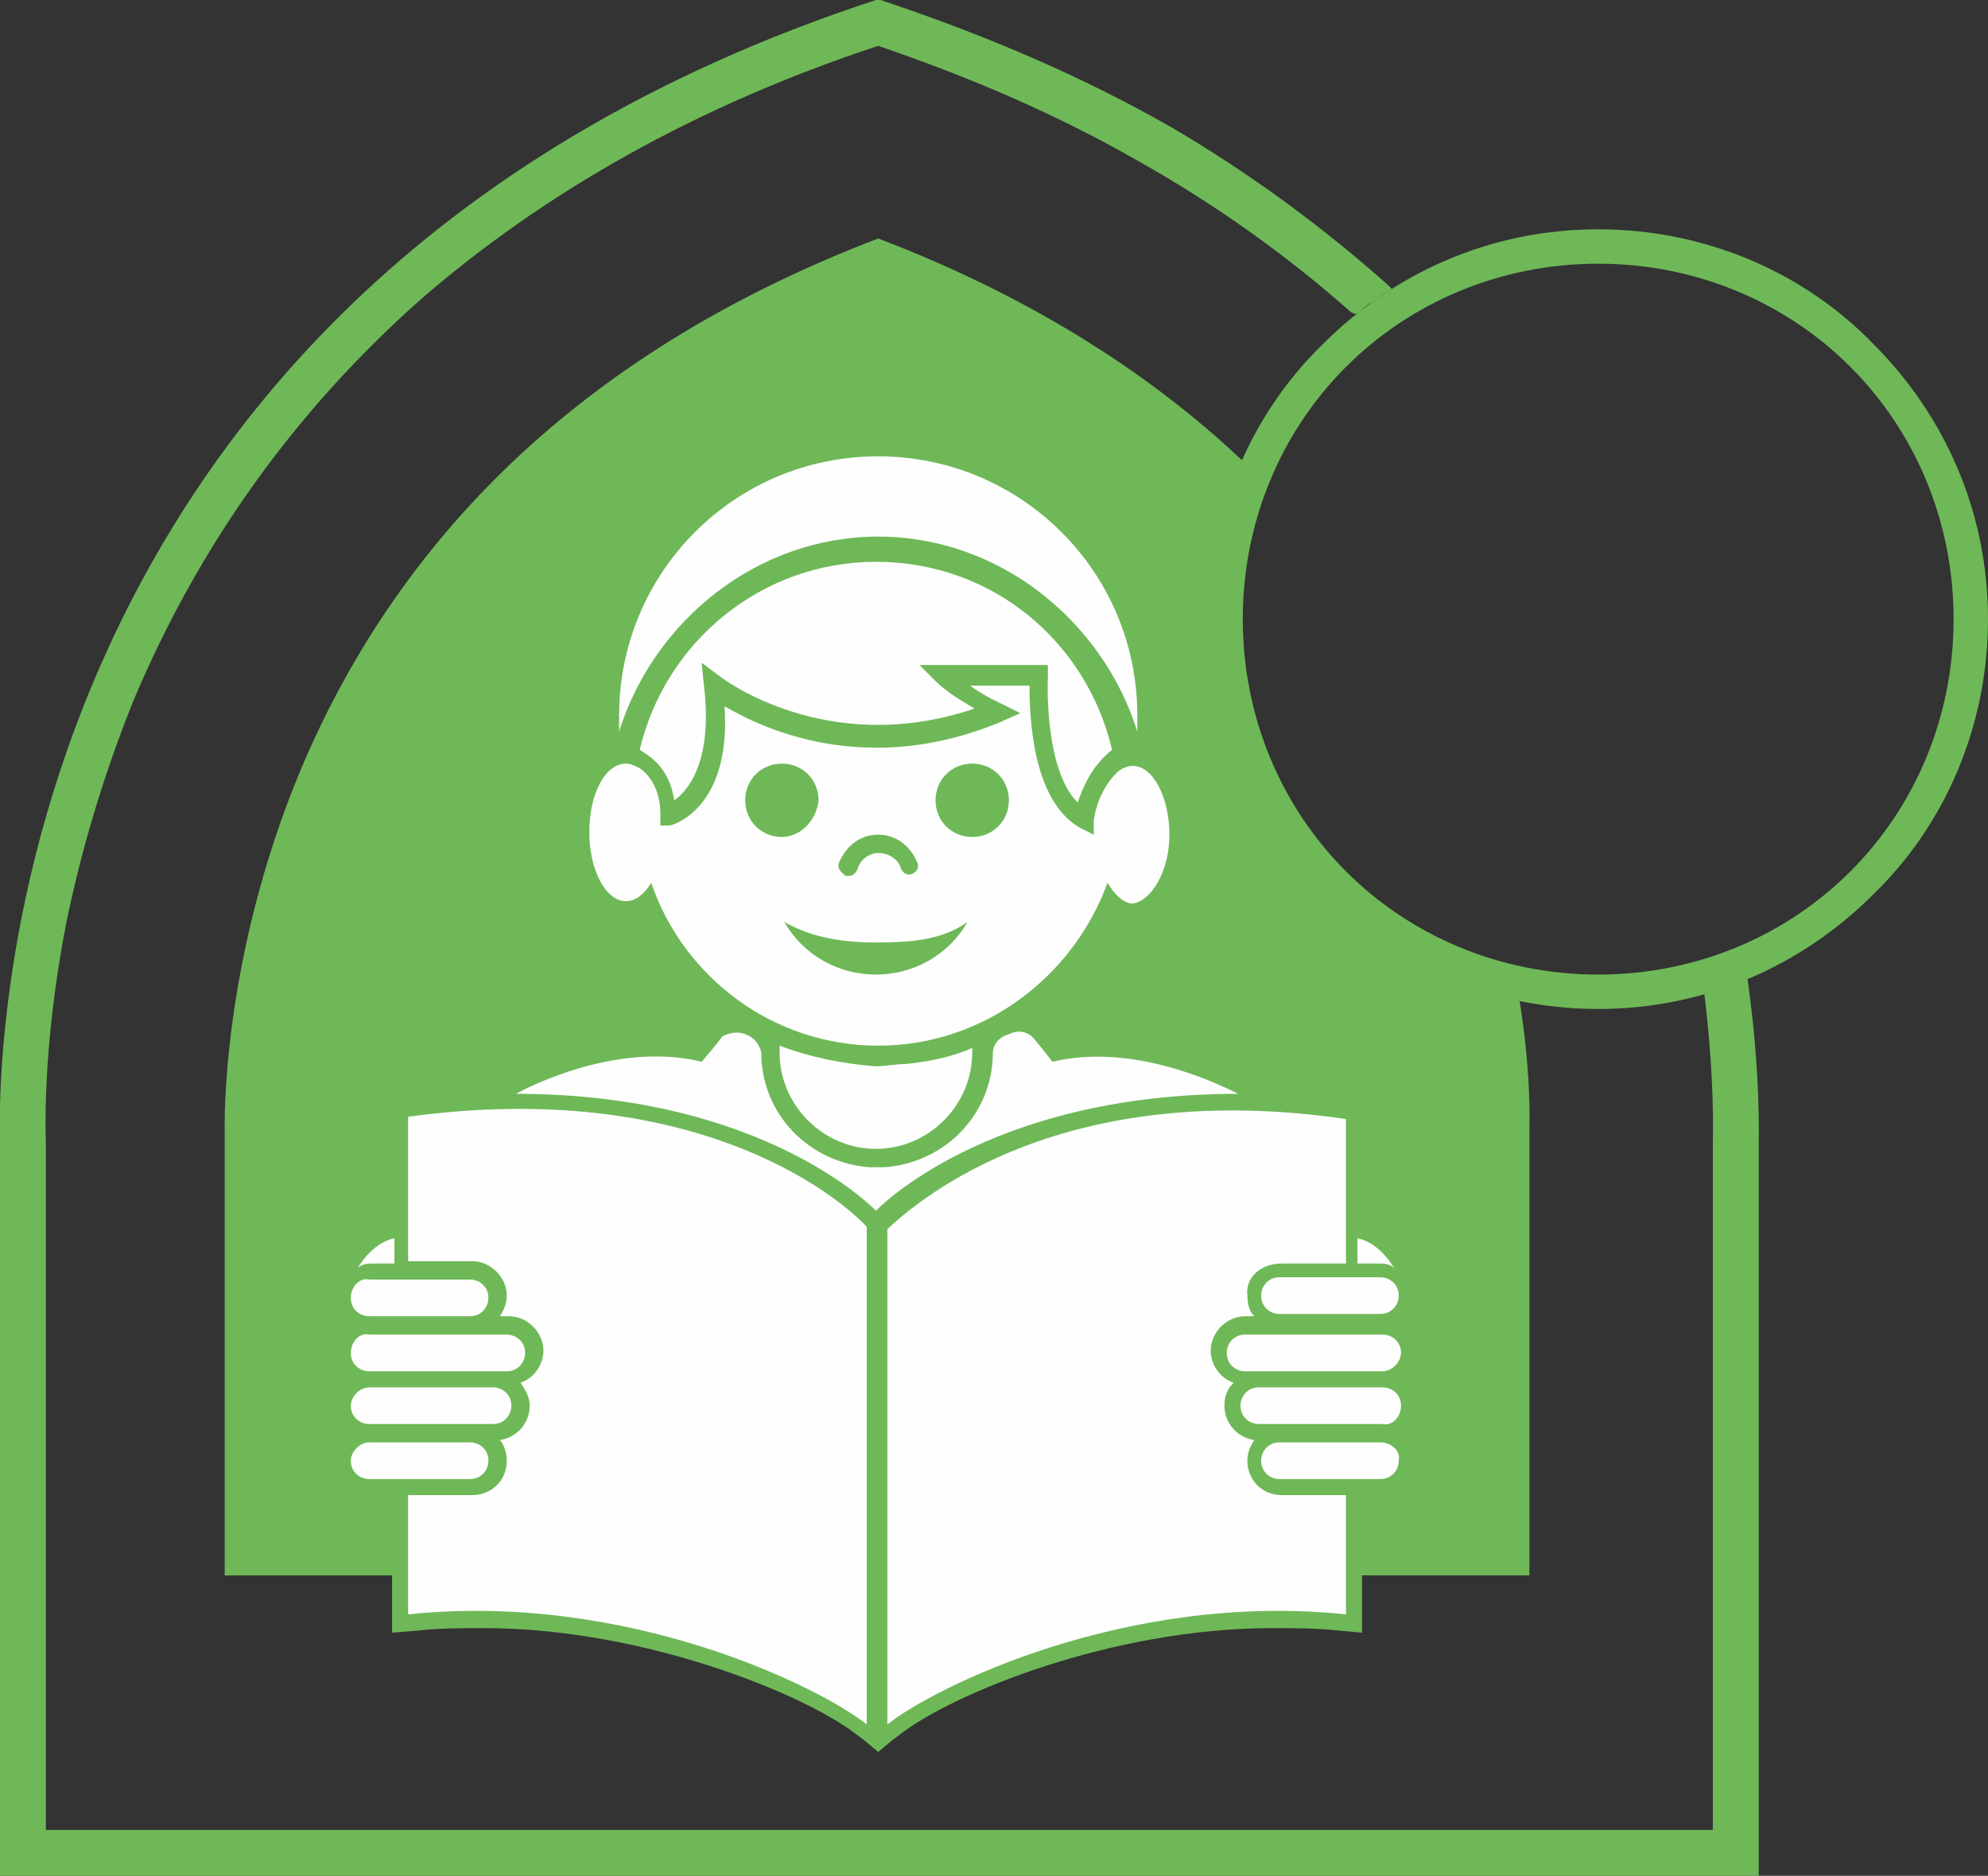 <?xml version="1.0" encoding="utf-8"?>
<!-- Generator: Adobe Illustrator 21.0.0, SVG Export Plug-In . SVG Version: 6.00 Build 0)  -->
<svg version="1.1" id="Layer_1" xmlns="http://www.w3.org/2000/svg" xmlns:xlink="http://www.w3.org/1999/xlink" x="0px" y="0px"
	 viewBox="0 0 86.7 81.8" style="enable-background:new 0 0 86.7 81.8;" xml:space="preserve">
<rect x="0" y="0" width="86.7" height="81.8" fill="#333333" stroke="none"/>
<style type="text/css">
	.st0{fill:none;}
	.st1{fill:#6FB858;}
	.st2{fill:#FEFEFE;}
</style>
<g id="Layer_x0020_1">
	<path class="st0" d="M38.3,0.3c-40.1,13.1-38,49.6-38,49.6v31.7h76V49.9c0,0,0.2-2.9-0.5-7.2c-1.8,0.7-3.8,1-5.8,1
		c-9.4,0-17-7.6-17-17c0-5.7,2.9-10.8,7.2-13.9C54.9,7.8,47.7,3.4,38.3,0.3z"/>
	<path class="st1" d="M38.3,1.8c8.3,2.8,15.3,6.7,20.8,11.8c0.4-0.3,0.7-0.6,1.1-0.9C54.9,7.8,47.7,3.4,38.3,0.3l0,0
		c-40.1,13.1-38,49.6-38,49.6v31.7h76V49.9c0,0,0.2-2.9-0.5-7.2c-0.4,0.2-0.9,0.3-1.4,0.4c0.6,4,0.4,6.7,0.4,6.7l0,0v0v30.2H1.7
		V49.9v0l0,0c0-0.1-0.4-8.9,3.9-19.3C11.3,16.7,22.3,7.1,38.3,1.8z"/>
	<path class="st1" d="M38.3,1.5c4.2,1.4,8,3.1,11.5,5c3.4,1.9,6.5,4.2,9.3,6.7c0.1-0.1,0.3-0.2,0.4-0.3c0.1-0.1,0.2-0.2,0.3-0.2
		C57.2,10.3,54.2,8,50.7,6C47.1,3.9,43,2.1,38.3,0.5C-1.5,13.6,0.5,49.8,0.5,49.9l0,0v31.4H76V49.9l0,0c0,0,0.2-2.7-0.4-6.9
		c-0.1,0-0.3,0.1-0.4,0.1c-0.2,0.1-0.3,0.1-0.5,0.1c0.5,3.8,0.4,6.4,0.4,6.5h0v0l0,0l0,0v0v30.2v0.3h-0.3H1.7H1.4v-0.3V49.9v0h0l0,0
		h0c0-0.1-0.2-4,0.9-9.7c0.6-2.9,1.5-6.2,2.9-9.7c2.9-6.9,7.1-12.8,12.6-17.6c5.5-4.8,12.3-8.6,20.3-11.3H38.3L38.3,1.5z M49.6,7
		C46.1,5,42.4,3.4,38.3,2c-7.9,2.6-14.6,6.4-20,11.1c-5.4,4.8-9.6,10.6-12.5,17.5c-1.4,3.5-2.3,6.7-2.9,9.6
		c-1.1,5.6-0.9,9.5-0.9,9.6v0l0,0l0,0v0v30h72.7v-30v0l0,0l0,0h0c0-0.2,0.1-2.7-0.4-6.7l0-0.2l0.2-0.1c0.2-0.1,0.5-0.1,0.7-0.2
		c0.2-0.1,0.5-0.1,0.7-0.2l0.3-0.1l0,0.3c0.6,4.2,0.5,7.1,0.5,7.3v31.7v0.3h-0.3h-76H0v-0.3V49.9h0C0,49.4-1.8,13.1,38.2,0l0.1,0
		l0.1,0c4.8,1.6,8.9,3.4,12.6,5.5c3.6,2.1,6.8,4.5,9.5,6.9l0.2,0.2l-0.3,0.2c-0.2,0.1-0.4,0.3-0.6,0.4c-0.2,0.1-0.4,0.3-0.5,0.4
		l-0.2,0.1l-0.2-0.1C56.2,11.2,53,8.9,49.6,7z"/>
	<path class="st1" d="M38.3,10.4c6.3,2.4,11.7,5.7,16,9.8c-0.8,2-1.3,4.1-1.3,6.4c0,8.1,5.7,14.9,13.2,16.6c0.6,3.5,0.5,5.8,0.5,6.2
		l0,0.2v0.3v18.8H9.8V49.9v-0.3l0-0.3c0-0.1-0.2-7.3,3.3-15.7C17.6,22.9,26,15.1,38.3,10.4z"/>
	<path class="st1" d="M17.1,67.2v4l1.2-0.1c0.9-0.1,1.9-0.1,2.8-0.1c7,0,14,2.9,16.2,4.6l0.4,0.3l0.6,0.5l0.6-0.5l0.4-0.3
		c2.2-1.7,9.1-4.6,16.2-4.6c0.9,0,1.9,0,2.8,0.1l1.1,0.1v-4H17.1z"/>
	<path class="st2" d="M55.8,55.7c-0.5,0-0.8,0.4-0.8,0.8c0,0.5,0.4,0.8,0.8,0.8h4.4c0.5,0,0.8-0.4,0.8-0.8c0-0.5-0.4-0.8-0.8-0.8
		H55.8z"/>
	<path class="st2" d="M61.1,61.3c0-0.5-0.4-0.8-0.8-0.8h-5.4c-0.5,0-0.8,0.4-0.8,0.8c0,0.5,0.4,0.8,0.8,0.8h5.4
		C60.7,62.2,61.1,61.8,61.1,61.3z"/>
	<path class="st2" d="M60.2,62.9h-4.4c-0.5,0-0.8,0.4-0.8,0.8c0,0.5,0.4,0.8,0.8,0.8h4.4c0.5,0,0.8-0.4,0.8-0.8
		C61.1,63.3,60.7,62.9,60.2,62.9z"/>
	<path class="st2" d="M61.1,59c0-0.5-0.4-0.8-0.8-0.8h-6c-0.5,0-0.8,0.4-0.8,0.8c0,0.5,0.4,0.8,0.8,0.8h6
		C60.7,59.8,61.1,59.4,61.1,59z"/>
	<path class="st2" d="M15.3,56.6c0,0.5,0.4,0.8,0.8,0.8h4.4c0.5,0,0.8-0.4,0.8-0.8c0-0.5-0.4-0.8-0.8-0.8h-4.4
		C15.7,55.7,15.3,56.1,15.3,56.6z"/>
	<path class="st2" d="M15.3,59c0,0.5,0.4,0.8,0.8,0.8h6c0.5,0,0.8-0.4,0.8-0.8c0-0.5-0.4-0.8-0.8-0.8h-6
		C15.7,58.1,15.3,58.5,15.3,59z"/>
	<path class="st2" d="M15.3,61.3c0,0.5,0.4,0.8,0.8,0.8h5.4c0.5,0,0.8-0.4,0.8-0.8c0-0.5-0.4-0.8-0.8-0.8h-5.4
		C15.7,60.5,15.3,60.9,15.3,61.3z"/>
	<path class="st2" d="M15.3,63.7c0,0.5,0.4,0.8,0.8,0.8h4.4c0.5,0,0.8-0.4,0.8-0.8c0-0.5-0.4-0.8-0.8-0.8h-4.4
		C15.7,62.9,15.3,63.3,15.3,63.7z"/>
	<path class="st2" d="M45.7,29.1l0,0.4c0,0-0.2,4,1.3,5.5c0.2-0.6,0.6-1.6,1.5-2.3c-1.1-4.7-5.2-8.2-10.3-8.2c-5,0-9.2,3.5-10.3,8.2
		c0.3,0.2,1.3,0.7,1.5,2.2c0.6-0.4,1.7-1.7,1.3-5l-0.1-1l0.8,0.6c0,0,4.6,3.6,11.1,1.4c-0.5-0.3-1.2-0.7-1.7-1.2l-0.7-0.7H45.7z"/>
	<path class="st2" d="M49.6,31.9c0-0.2,0-0.5,0-0.7c0-6.3-5.1-11.3-11.3-11.3c-6.3,0-11.3,5.1-11.3,11.3c0,0.2,0,0.5,0,0.7
		c1.5-4.8,6-8.5,11.3-8.5C43.6,23.4,48.1,27.1,49.6,31.9z"/>
	<path class="st2" d="M51,36.4c0-1.6-0.7-3-1.6-3c-0.2,0-0.5,0.1-0.7,0.3c0,0,0,0,0,0c-0.9,0.9-1,2.1-1,2.1l0,0.6l-0.6-0.3
		c-2.1-1.2-2.2-4.9-2.2-6.2h-2.6c0.7,0.5,1.4,0.8,1.4,0.8l0.8,0.4l-0.9,0.4c-5.8,2.4-10.3,0.3-12-0.7c0.3,4.5-2.3,5.2-2.4,5.2
		L28.8,36v-0.5c0-1.2-0.6-1.8-0.9-2c0,0,0,0,0,0c-0.2-0.1-0.4-0.2-0.6-0.2c-0.9,0-1.6,1.3-1.6,3c0,1.6,0.7,3,1.6,3
		c0.4,0,0.8-0.3,1.1-0.8c1.4,4.1,5.3,7.1,9.9,7.1c4.6,0,8.5-3,10-7.1c0.3,0.5,0.7,0.9,1.1,0.9C50.2,39.3,51,38,51,36.4z M36.6,37.6
		L36.6,37.6c0.3-0.7,0.9-1.2,1.7-1.2c0.8,0,1.4,0.5,1.7,1.2c0.1,0.2,0,0.4-0.2,0.5c-0.2,0.1-0.4,0-0.5-0.2c-0.1-0.4-0.5-0.7-1-0.7
		c-0.4,0-0.8,0.3-0.9,0.7c-0.1,0.2-0.2,0.3-0.4,0.3c0,0-0.1,0-0.1,0C36.6,38,36.5,37.8,36.6,37.6z M44,34.9L44,34.9
		c0,0.9-0.7,1.6-1.6,1.6c-0.9,0-1.6-0.7-1.6-1.6c0-0.9,0.7-1.6,1.6-1.6C43.3,33.3,44,34,44,34.9z M34.1,36.5L34.1,36.5
		c-0.9,0-1.6-0.7-1.6-1.6c0-0.9,0.7-1.6,1.6-1.6c0.9,0,1.6,0.7,1.6,1.6C35.6,35.8,34.9,36.5,34.1,36.5z M38.2,41.1L38.2,41.1
		c1.5,0,2.9-0.1,4-0.9c-0.8,1.4-2.3,2.3-4,2.3c-1.7,0-3.2-0.9-4-2.3C35.4,40.9,36.8,41.1,38.2,41.1z"/>
	<g id="_1530747024">
		<path class="st2" d="M54,47.7c-1.2-0.6-4.7-2.2-8.1-1.4c-0.7-0.9-0.9-1.1-0.9-1.1s-0.4-0.4-1-0.1c-0.7,0.2-0.7,0.8-0.7,0.8
			c0,2.7-2.1,4.8-4.7,5h-0.7c-2.6-0.2-4.7-2.3-4.7-5c0,0-0.1-0.6-0.7-0.8c-0.5-0.2-1,0.1-1,0.1s-0.2,0.3-0.9,1.1
			c-3.3-0.8-6.8,0.7-8.1,1.4c10.9,0,15.7,5.1,15.7,5.1S43,47.7,54,47.7z"/>
	</g>
	<path class="st2" d="M60.8,55.3c0,0-0.6-1.1-1.6-1.3v1.1h1C60.3,55.1,60.6,55.1,60.8,55.3z"/>
	<path class="st2" d="M15.6,55.3c0,0,0.6-1.1,1.6-1.3v1.1h-1C16.1,55.1,15.8,55.1,15.6,55.3z"/>
	<g id="_1530750544">
		<path class="st2" d="M55.9,55.1h2.8v-6.3c-12.3-1.8-18.5,3.4-20,4.8v21.6c2-1.6,10.4-5.8,20-4.8v-5.2h-2.8c-0.9,0-1.5-0.7-1.5-1.5
			c0-0.3,0.1-0.6,0.3-0.9c-0.7-0.1-1.3-0.7-1.3-1.5c0-0.4,0.1-0.7,0.4-1c-0.6-0.2-1-0.8-1-1.4c0-0.8,0.7-1.5,1.5-1.5h0.4
			c-0.2-0.2-0.3-0.5-0.3-0.9C54.3,55.7,55,55.1,55.9,55.1z"/>
		<path class="st2" d="M17.8,48.7v6.3h2.8c0.8,0,1.5,0.7,1.5,1.5c0,0.3-0.1,0.6-0.3,0.9h0.4c0.8,0,1.5,0.7,1.5,1.5
			c0,0.6-0.4,1.2-1,1.4c0.2,0.3,0.4,0.6,0.4,1c0,0.8-0.6,1.4-1.3,1.5c0.2,0.2,0.3,0.6,0.3,0.9c0,0.9-0.7,1.5-1.5,1.5h-2.8v5.2
			c9.6-1,18,3.2,20,4.8V53.5C36.5,52.1,30.2,47,17.8,48.7z"/>
	</g>
	<g id="_1530749136">
		<path class="st2" d="M34,45.6c0,0.1,0,0.2,0,0.3c0,2.3,1.9,4.2,4.2,4.2c2.3,0,4.2-1.9,4.2-4.2c0-0.2,0-0.1,0-0.2
			c-0.9,0.4-1.9,0.6-2.9,0.7c-0.4,0-0.9,0.1-1.3,0.1C36.8,46.4,35.3,46.1,34,45.6z"/>
	</g>
	<path class="st1" d="M69.7,11.5c-4.3,0-8.2,1.7-11,4.5c-2.8,2.8-4.5,6.7-4.5,11s1.7,8.2,4.5,11c2.8,2.8,6.7,4.5,11,4.5
		c4.3,0,8.2-1.7,11-4.5c2.8-2.8,4.5-6.7,4.5-11c0-4.3-1.7-8.2-4.5-11C77.9,13.2,74,11.5,69.7,11.5z M57.7,15c3.1-3.1,7.3-5,12-5
		c4.7,0,9,1.9,12,5c3.1,3.1,5,7.3,5,12c0,4.7-1.9,9-5,12c-3.1,3.1-7.3,5-12,5c-4.7,0-9-1.9-12-5c-3.1-3.1-5-7.3-5-12
		S54.6,18,57.7,15z"/>
</g>
</svg>
